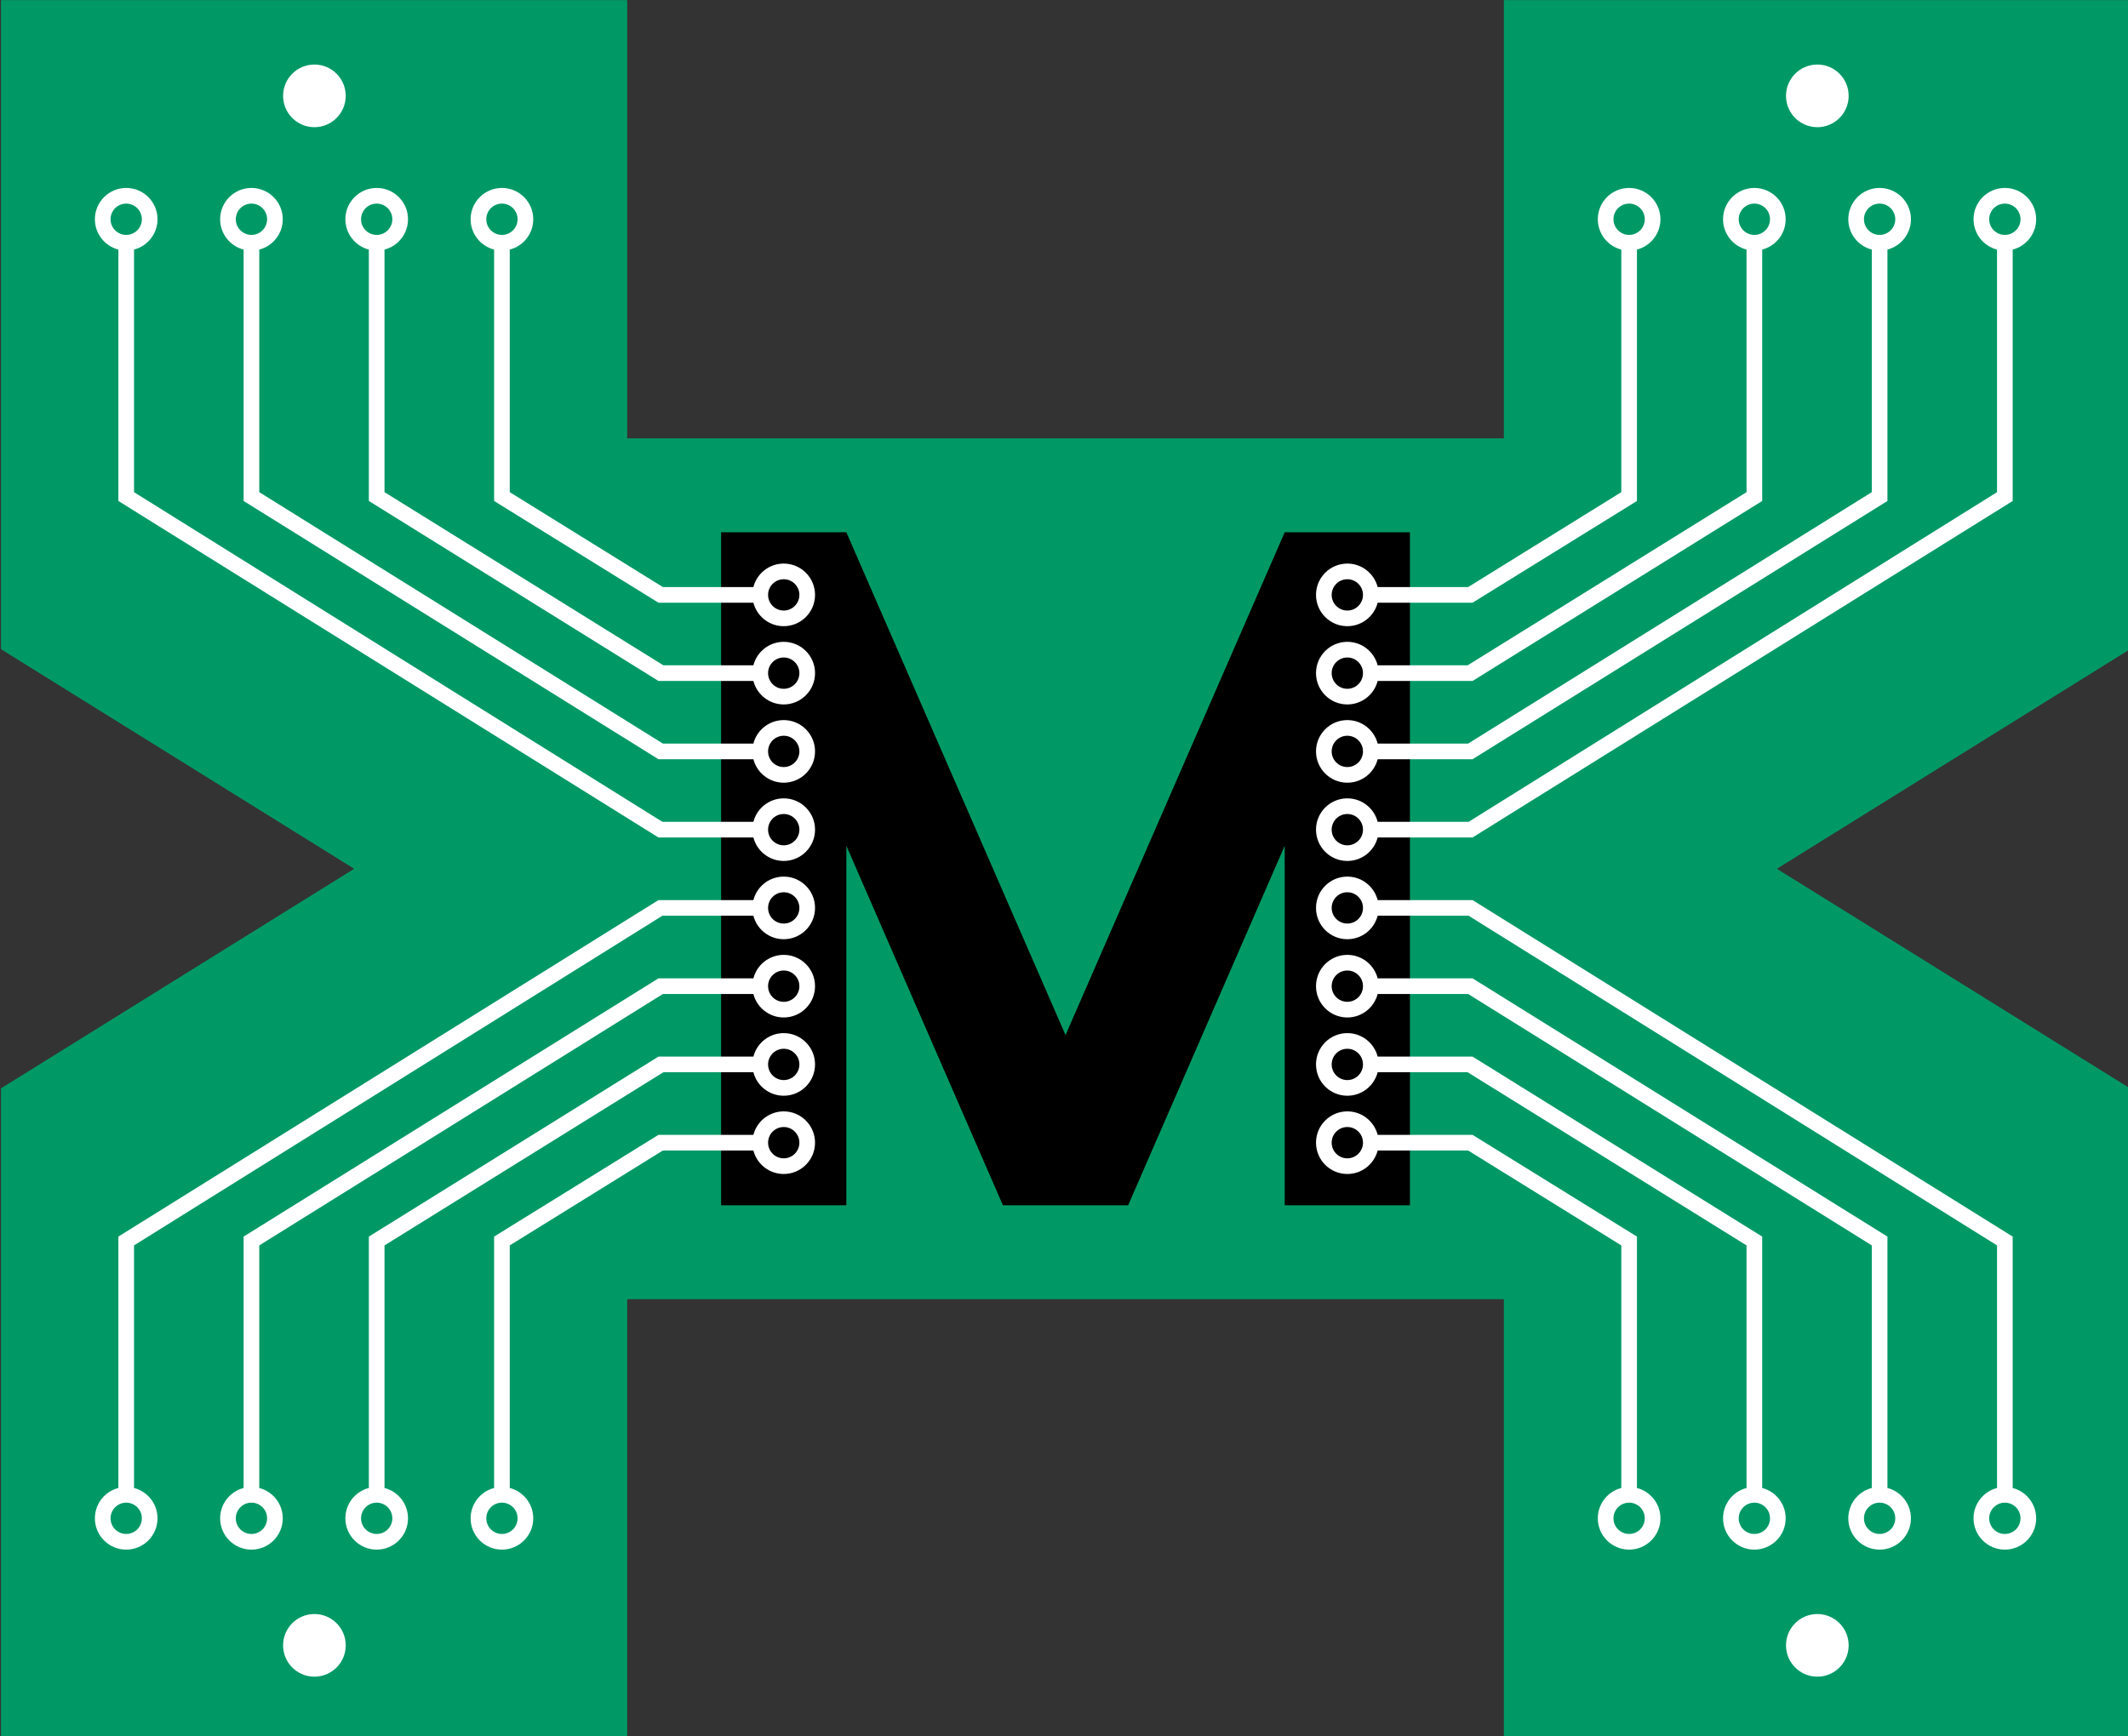 <?xml version="1.0" encoding="UTF-8" standalone="no"?>
<!-- Created with Inkscape (http://www.inkscape.org/) -->

<svg
   xmlns:dc="http://purl.org/dc/elements/1.1/"
   xmlns:cc="http://creativecommons.org/ns#"
   xmlns:rdf="http://www.w3.org/1999/02/22-rdf-syntax-ns#"
   xmlns:svg="http://www.w3.org/2000/svg"
   xmlns="http://www.w3.org/2000/svg"
   xmlns:sodipodi="http://sodipodi.sourceforge.net/DTD/sodipodi-0.dtd"
   xmlns:inkscape="http://www.inkscape.org/namespaces/inkscape"
   width="272"
   height="222"
   id="mhs_logo_green"
   version="1.1"
   inkscape:version="0.92.1 r15371"
   sodipodi:docname="green.svg"
   inkscape:export-filename="green.png"
   inkscape:export-xdpi="68.437508"
   inkscape:export-ydpi="68.437508"
   viewBox="0 0 255 208.125">
  <rect x="0" y="0" width="255" height="208.125" fill="#333333" stroke="none"/>
  <defs
     id="defs4">
    <inkscape:perspective
       sodipodi:type="inkscape:persp3d"
       inkscape:vp_x="0 : 526.18109 : 1"
       inkscape:vp_y="0 : 999.99998 : 0"
       inkscape:vp_z="744.09445 : 526.18109 : 1"
       inkscape:persp3d-origin="372.04723 : 350.78739 : 1"
       id="perspective10" />
    <inkscape:perspective
       id="perspective3608"
       inkscape:persp3d-origin="0.49999999 : 0.33333333 : 1"
       inkscape:vp_z="0.99999996 : 0.5 : 1"
       inkscape:vp_y="0 : 999.99998 : 0"
       inkscape:vp_x="0 : 0.5 : 1"
       sodipodi:type="inkscape:persp3d" />
    <inkscape:perspective
       id="perspective3608-7"
       inkscape:persp3d-origin="0.49999999 : 0.33333333 : 1"
       inkscape:vp_z="0.99999996 : 0.5 : 1"
       inkscape:vp_y="0 : 999.99998 : 0"
       inkscape:vp_x="0 : 0.5 : 1"
       sodipodi:type="inkscape:persp3d" />
    <inkscape:perspective
       id="perspective3608-6"
       inkscape:persp3d-origin="0.49999999 : 0.33333333 : 1"
       inkscape:vp_z="0.99999996 : 0.5 : 1"
       inkscape:vp_y="0 : 999.99998 : 0"
       inkscape:vp_x="0 : 0.5 : 1"
       sodipodi:type="inkscape:persp3d" />
    <inkscape:perspective
       id="perspective3669"
       inkscape:persp3d-origin="0.49999999 : 0.33333333 : 1"
       inkscape:vp_z="0.99999996 : 0.5 : 1"
       inkscape:vp_y="0 : 999.99998 : 0"
       inkscape:vp_x="0 : 0.5 : 1"
       sodipodi:type="inkscape:persp3d" />
    <inkscape:perspective
       id="perspective3767"
       inkscape:persp3d-origin="0.49999999 : 0.33333333 : 1"
       inkscape:vp_z="0.99999996 : 0.5 : 1"
       inkscape:vp_y="0 : 999.99998 : 0"
       inkscape:vp_x="0 : 0.5 : 1"
       sodipodi:type="inkscape:persp3d" />
    <inkscape:perspective
       id="perspective3789"
       inkscape:persp3d-origin="0.49999999 : 0.33333333 : 1"
       inkscape:vp_z="0.99999996 : 0.5 : 1"
       inkscape:vp_y="0 : 999.99998 : 0"
       inkscape:vp_x="0 : 0.5 : 1"
       sodipodi:type="inkscape:persp3d" />
    <inkscape:perspective
       id="perspective3811"
       inkscape:persp3d-origin="0.49999999 : 0.33333333 : 1"
       inkscape:vp_z="0.99999996 : 0.5 : 1"
       inkscape:vp_y="0 : 999.99998 : 0"
       inkscape:vp_x="0 : 0.5 : 1"
       sodipodi:type="inkscape:persp3d" />
    <inkscape:perspective
       id="perspective3833"
       inkscape:persp3d-origin="0.49999999 : 0.33333333 : 1"
       inkscape:vp_z="0.99999996 : 0.5 : 1"
       inkscape:vp_y="0 : 999.99998 : 0"
       inkscape:vp_x="0 : 0.5 : 1"
       sodipodi:type="inkscape:persp3d" />
    <inkscape:perspective
       id="perspective3862"
       inkscape:persp3d-origin="0.49999999 : 0.33333333 : 1"
       inkscape:vp_z="0.99999996 : 0.5 : 1"
       inkscape:vp_y="0 : 999.99998 : 0"
       inkscape:vp_x="0 : 0.5 : 1"
       sodipodi:type="inkscape:persp3d" />
    <inkscape:perspective
       id="perspective3884"
       inkscape:persp3d-origin="0.49999999 : 0.33333333 : 1"
       inkscape:vp_z="0.99999996 : 0.5 : 1"
       inkscape:vp_y="0 : 999.99998 : 0"
       inkscape:vp_x="0 : 0.5 : 1"
       sodipodi:type="inkscape:persp3d" />
    <inkscape:perspective
       id="perspective3912"
       inkscape:persp3d-origin="0.49999999 : 0.33333333 : 1"
       inkscape:vp_z="0.99999996 : 0.5 : 1"
       inkscape:vp_y="0 : 999.99998 : 0"
       inkscape:vp_x="0 : 0.5 : 1"
       sodipodi:type="inkscape:persp3d" />
    <inkscape:perspective
       id="perspective3955"
       inkscape:persp3d-origin="0.49999999 : 0.33333333 : 1"
       inkscape:vp_z="0.99999996 : 0.5 : 1"
       inkscape:vp_y="0 : 999.99998 : 0"
       inkscape:vp_x="0 : 0.5 : 1"
       sodipodi:type="inkscape:persp3d" />
    <inkscape:perspective
       id="perspective4011"
       inkscape:persp3d-origin="0.49999999 : 0.33333333 : 1"
       inkscape:vp_z="0.99999996 : 0.5 : 1"
       inkscape:vp_y="0 : 999.99998 : 0"
       inkscape:vp_x="0 : 0.5 : 1"
       sodipodi:type="inkscape:persp3d" />
    <inkscape:perspective
       id="perspective4050"
       inkscape:persp3d-origin="0.49999999 : 0.33333333 : 1"
       inkscape:vp_z="0.99999996 : 0.5 : 1"
       inkscape:vp_y="0 : 999.99998 : 0"
       inkscape:vp_x="0 : 0.5 : 1"
       sodipodi:type="inkscape:persp3d" />
    <inkscape:perspective
       id="perspective4084"
       inkscape:persp3d-origin="0.49999999 : 0.33333333 : 1"
       inkscape:vp_z="0.99999996 : 0.5 : 1"
       inkscape:vp_y="0 : 999.99998 : 0"
       inkscape:vp_x="0 : 0.5 : 1"
       sodipodi:type="inkscape:persp3d" />
    <inkscape:perspective
       id="perspective4118"
       inkscape:persp3d-origin="0.49999999 : 0.33333333 : 1"
       inkscape:vp_z="0.99999996 : 0.5 : 1"
       inkscape:vp_y="0 : 999.99998 : 0"
       inkscape:vp_x="0 : 0.5 : 1"
       sodipodi:type="inkscape:persp3d" />
    <inkscape:perspective
       id="perspective4152"
       inkscape:persp3d-origin="0.49999999 : 0.33333333 : 1"
       inkscape:vp_z="0.99999996 : 0.5 : 1"
       inkscape:vp_y="0 : 999.99998 : 0"
       inkscape:vp_x="0 : 0.5 : 1"
       sodipodi:type="inkscape:persp3d" />
    <inkscape:perspective
       id="perspective4175"
       inkscape:persp3d-origin="0.49999999 : 0.33333333 : 1"
       inkscape:vp_z="0.99999996 : 0.5 : 1"
       inkscape:vp_y="0 : 999.99998 : 0"
       inkscape:vp_x="0 : 0.5 : 1"
       sodipodi:type="inkscape:persp3d" />
    <inkscape:perspective
       id="perspective4197"
       inkscape:persp3d-origin="0.49999999 : 0.33333333 : 1"
       inkscape:vp_z="0.99999996 : 0.5 : 1"
       inkscape:vp_y="0 : 999.99998 : 0"
       inkscape:vp_x="0 : 0.5 : 1"
       sodipodi:type="inkscape:persp3d" />
    <inkscape:perspective
       id="perspective4222"
       inkscape:persp3d-origin="0.49999999 : 0.33333333 : 1"
       inkscape:vp_z="0.99999996 : 0.5 : 1"
       inkscape:vp_y="0 : 999.99998 : 0"
       inkscape:vp_x="0 : 0.5 : 1"
       sodipodi:type="inkscape:persp3d" />
    <inkscape:perspective
       id="perspective4263"
       inkscape:persp3d-origin="0.49999999 : 0.33333333 : 1"
       inkscape:vp_z="0.99999996 : 0.5 : 1"
       inkscape:vp_y="0 : 999.99998 : 0"
       inkscape:vp_x="0 : 0.5 : 1"
       sodipodi:type="inkscape:persp3d" />
    <inkscape:perspective
       id="perspective4297"
       inkscape:persp3d-origin="0.49999999 : 0.33333333 : 1"
       inkscape:vp_z="0.99999996 : 0.5 : 1"
       inkscape:vp_y="0 : 999.99998 : 0"
       inkscape:vp_x="0 : 0.5 : 1"
       sodipodi:type="inkscape:persp3d" />
    <inkscape:perspective
       id="perspective4321"
       inkscape:persp3d-origin="0.49999999 : 0.33333333 : 1"
       inkscape:vp_z="0.99999996 : 0.5 : 1"
       inkscape:vp_y="0 : 999.99998 : 0"
       inkscape:vp_x="0 : 0.5 : 1"
       sodipodi:type="inkscape:persp3d" />
    <inkscape:perspective
       id="perspective4345"
       inkscape:persp3d-origin="0.49999999 : 0.33333333 : 1"
       inkscape:vp_z="0.99999996 : 0.5 : 1"
       inkscape:vp_y="0 : 999.99998 : 0"
       inkscape:vp_x="0 : 0.5 : 1"
       sodipodi:type="inkscape:persp3d" />
    <inkscape:perspective
       id="perspective4367"
       inkscape:persp3d-origin="0.49999999 : 0.33333333 : 1"
       inkscape:vp_z="0.99999996 : 0.5 : 1"
       inkscape:vp_y="0 : 999.99998 : 0"
       inkscape:vp_x="0 : 0.5 : 1"
       sodipodi:type="inkscape:persp3d" />
    <inkscape:perspective
       id="perspective4415"
       inkscape:persp3d-origin="0.49999999 : 0.33333333 : 1"
       inkscape:vp_z="0.99999996 : 0.5 : 1"
       inkscape:vp_y="0 : 999.99998 : 0"
       inkscape:vp_x="0 : 0.5 : 1"
       sodipodi:type="inkscape:persp3d" />
    <inkscape:perspective
       id="perspective4461"
       inkscape:persp3d-origin="0.49999999 : 0.33333333 : 1"
       inkscape:vp_z="0.99999996 : 0.5 : 1"
       inkscape:vp_y="0 : 999.99998 : 0"
       inkscape:vp_x="0 : 0.5 : 1"
       sodipodi:type="inkscape:persp3d" />
    <inkscape:perspective
       id="perspective4515"
       inkscape:persp3d-origin="0.49999999 : 0.33333333 : 1"
       inkscape:vp_z="0.99999996 : 0.5 : 1"
       inkscape:vp_y="0 : 999.99998 : 0"
       inkscape:vp_x="0 : 0.5 : 1"
       sodipodi:type="inkscape:persp3d" />
    <inkscape:perspective
       id="perspective4578"
       inkscape:persp3d-origin="0.49999999 : 0.33333333 : 1"
       inkscape:vp_z="0.99999996 : 0.5 : 1"
       inkscape:vp_y="0 : 999.99998 : 0"
       inkscape:vp_x="0 : 0.5 : 1"
       sodipodi:type="inkscape:persp3d" />
    <inkscape:perspective
       id="perspective4600"
       inkscape:persp3d-origin="0.49999999 : 0.33333333 : 1"
       inkscape:vp_z="0.99999996 : 0.5 : 1"
       inkscape:vp_y="0 : 999.99998 : 0"
       inkscape:vp_x="0 : 0.5 : 1"
       sodipodi:type="inkscape:persp3d" />
    <inkscape:perspective
       id="perspective4600-3"
       inkscape:persp3d-origin="0.49999999 : 0.33333333 : 1"
       inkscape:vp_z="0.99999996 : 0.5 : 1"
       inkscape:vp_y="0 : 999.99998 : 0"
       inkscape:vp_x="0 : 0.5 : 1"
       sodipodi:type="inkscape:persp3d" />
    <inkscape:perspective
       id="perspective2828"
       inkscape:persp3d-origin="0.49999999 : 0.33333333 : 1"
       inkscape:vp_z="0.99999996 : 0.5 : 1"
       inkscape:vp_y="0 : 999.99998 : 0"
       inkscape:vp_x="0 : 0.5 : 1"
       sodipodi:type="inkscape:persp3d" />
    <inkscape:perspective
       id="perspective2948"
       inkscape:persp3d-origin="0.49999999 : 0.33333333 : 1"
       inkscape:vp_z="0.99999996 : 0.5 : 1"
       inkscape:vp_y="0 : 999.99998 : 0"
       inkscape:vp_x="0 : 0.5 : 1"
       sodipodi:type="inkscape:persp3d" />
    <inkscape:perspective
       id="perspective2889"
       inkscape:persp3d-origin="0.49999999 : 0.33333333 : 1"
       inkscape:vp_z="0.99999996 : 0.5 : 1"
       inkscape:vp_y="0 : 999.99998 : 0"
       inkscape:vp_x="0 : 0.5 : 1"
       sodipodi:type="inkscape:persp3d" />
    <inkscape:perspective
       id="perspective2911"
       inkscape:persp3d-origin="0.49999999 : 0.33333333 : 1"
       inkscape:vp_z="0.99999996 : 0.5 : 1"
       inkscape:vp_y="0 : 999.99998 : 0"
       inkscape:vp_x="0 : 0.5 : 1"
       sodipodi:type="inkscape:persp3d" />
    <inkscape:perspective
       id="perspective3733"
       inkscape:persp3d-origin="0.49999999 : 0.33333333 : 1"
       inkscape:vp_z="0.99999996 : 0.5 : 1"
       inkscape:vp_y="0 : 999.99998 : 0"
       inkscape:vp_x="0 : 0.5 : 1"
       sodipodi:type="inkscape:persp3d" />
    <inkscape:perspective
       id="perspective3789-2"
       inkscape:persp3d-origin="0.49999999 : 0.33333333 : 1"
       inkscape:vp_z="0.99999996 : 0.5 : 1"
       inkscape:vp_y="0 : 999.99998 : 0"
       inkscape:vp_x="0 : 0.5 : 1"
       sodipodi:type="inkscape:persp3d" />
    <inkscape:perspective
       id="perspective3817"
       inkscape:persp3d-origin="0.49999999 : 0.33333333 : 1"
       inkscape:vp_z="0.99999996 : 0.5 : 1"
       inkscape:vp_y="0 : 999.99998 : 0"
       inkscape:vp_x="0 : 0.5 : 1"
       sodipodi:type="inkscape:persp3d" />
    <inkscape:perspective
       id="perspective3817-5"
       inkscape:persp3d-origin="0.49999999 : 0.33333333 : 1"
       inkscape:vp_z="0.99999996 : 0.5 : 1"
       inkscape:vp_y="0 : 999.99998 : 0"
       inkscape:vp_x="0 : 0.5 : 1"
       sodipodi:type="inkscape:persp3d" />
    <inkscape:perspective
       id="perspective3817-6"
       inkscape:persp3d-origin="0.49999999 : 0.33333333 : 1"
       inkscape:vp_z="0.99999996 : 0.5 : 1"
       inkscape:vp_y="0 : 999.99998 : 0"
       inkscape:vp_x="0 : 0.5 : 1"
       sodipodi:type="inkscape:persp3d" />
    <inkscape:perspective
       id="perspective3817-2"
       inkscape:persp3d-origin="0.49999999 : 0.33333333 : 1"
       inkscape:vp_z="0.99999996 : 0.5 : 1"
       inkscape:vp_y="0 : 999.99998 : 0"
       inkscape:vp_x="0 : 0.5 : 1"
       sodipodi:type="inkscape:persp3d" />
    <inkscape:perspective
       id="perspective3867"
       inkscape:persp3d-origin="0.49999999 : 0.33333333 : 1"
       inkscape:vp_z="0.99999996 : 0.5 : 1"
       inkscape:vp_y="0 : 999.99998 : 0"
       inkscape:vp_x="0 : 0.5 : 1"
       sodipodi:type="inkscape:persp3d" />
    <inkscape:perspective
       id="perspective3680"
       inkscape:persp3d-origin="0.49999999 : 0.33333333 : 1"
       inkscape:vp_z="0.99999996 : 0.5 : 1"
       inkscape:vp_y="0 : 999.99998 : 0"
       inkscape:vp_x="0 : 0.5 : 1"
       sodipodi:type="inkscape:persp3d" />
    <inkscape:perspective
       id="perspective3680-7"
       inkscape:persp3d-origin="0.49999999 : 0.33333333 : 1"
       inkscape:vp_z="0.99999996 : 0.5 : 1"
       inkscape:vp_y="0 : 999.99998 : 0"
       inkscape:vp_x="0 : 0.5 : 1"
       sodipodi:type="inkscape:persp3d" />
    <inkscape:perspective
       id="perspective3713"
       inkscape:persp3d-origin="0.49999999 : 0.33333333 : 1"
       inkscape:vp_z="0.99999996 : 0.5 : 1"
       inkscape:vp_y="0 : 999.99998 : 0"
       inkscape:vp_x="0 : 0.5 : 1"
       sodipodi:type="inkscape:persp3d" />
    <inkscape:perspective
       id="perspective3737"
       inkscape:persp3d-origin="0.49999999 : 0.33333333 : 1"
       inkscape:vp_z="0.99999996 : 0.5 : 1"
       inkscape:vp_y="0 : 999.99998 : 0"
       inkscape:vp_x="0 : 0.5 : 1"
       sodipodi:type="inkscape:persp3d" />
    <inkscape:perspective
       id="perspective3737-0"
       inkscape:persp3d-origin="0.49999999 : 0.33333333 : 1"
       inkscape:vp_z="0.99999996 : 0.5 : 1"
       inkscape:vp_y="0 : 999.99998 : 0"
       inkscape:vp_x="0 : 0.5 : 1"
       sodipodi:type="inkscape:persp3d" />
    <inkscape:perspective
       id="perspective3737-1"
       inkscape:persp3d-origin="0.49999999 : 0.33333333 : 1"
       inkscape:vp_z="0.99999996 : 0.5 : 1"
       inkscape:vp_y="0 : 999.99998 : 0"
       inkscape:vp_x="0 : 0.5 : 1"
       sodipodi:type="inkscape:persp3d" />
    <inkscape:perspective
       id="perspective3737-5"
       inkscape:persp3d-origin="0.49999999 : 0.33333333 : 1"
       inkscape:vp_z="0.99999996 : 0.5 : 1"
       inkscape:vp_y="0 : 999.99998 : 0"
       inkscape:vp_x="0 : 0.5 : 1"
       sodipodi:type="inkscape:persp3d" />
    <inkscape:perspective
       id="perspective3737-7"
       inkscape:persp3d-origin="0.49999999 : 0.33333333 : 1"
       inkscape:vp_z="0.99999996 : 0.5 : 1"
       inkscape:vp_y="0 : 999.99998 : 0"
       inkscape:vp_x="0 : 0.5 : 1"
       sodipodi:type="inkscape:persp3d" />
    <inkscape:perspective
       id="perspective3802"
       inkscape:persp3d-origin="0.49999999 : 0.33333333 : 1"
       inkscape:vp_z="0.99999996 : 0.5 : 1"
       inkscape:vp_y="0 : 999.99998 : 0"
       inkscape:vp_x="0 : 0.5 : 1"
       sodipodi:type="inkscape:persp3d" />
    <inkscape:perspective
       id="perspective3826"
       inkscape:persp3d-origin="0.49999999 : 0.33333333 : 1"
       inkscape:vp_z="0.99999996 : 0.5 : 1"
       inkscape:vp_y="0 : 999.99998 : 0"
       inkscape:vp_x="0 : 0.5 : 1"
       sodipodi:type="inkscape:persp3d" />
    <inkscape:perspective
       id="perspective3826-4"
       inkscape:persp3d-origin="0.49999999 : 0.33333333 : 1"
       inkscape:vp_z="0.99999996 : 0.5 : 1"
       inkscape:vp_y="0 : 999.99998 : 0"
       inkscape:vp_x="0 : 0.5 : 1"
       sodipodi:type="inkscape:persp3d" />
    <inkscape:perspective
       id="perspective3826-6"
       inkscape:persp3d-origin="0.49999999 : 0.33333333 : 1"
       inkscape:vp_z="0.99999996 : 0.5 : 1"
       inkscape:vp_y="0 : 999.99998 : 0"
       inkscape:vp_x="0 : 0.5 : 1"
       sodipodi:type="inkscape:persp3d" />
    <inkscape:perspective
       id="perspective3866"
       inkscape:persp3d-origin="0.49999999 : 0.33333333 : 1"
       inkscape:vp_z="0.99999996 : 0.5 : 1"
       inkscape:vp_y="0 : 999.99998 : 0"
       inkscape:vp_x="0 : 0.5 : 1"
       sodipodi:type="inkscape:persp3d" />
    <inkscape:perspective
       id="perspective3707"
       inkscape:persp3d-origin="0.49999999 : 0.33333333 : 1"
       inkscape:vp_z="0.99999996 : 0.5 : 1"
       inkscape:vp_y="0 : 999.99998 : 0"
       inkscape:vp_x="0 : 0.5 : 1"
       sodipodi:type="inkscape:persp3d" />
    <inkscape:perspective
       id="perspective3933"
       inkscape:persp3d-origin="0.49999999 : 0.33333333 : 1"
       inkscape:vp_z="0.99999996 : 0.5 : 1"
       inkscape:vp_y="0 : 999.99998 : 0"
       inkscape:vp_x="0 : 0.5 : 1"
       sodipodi:type="inkscape:persp3d" />
    <inkscape:perspective
       id="perspective3958"
       inkscape:persp3d-origin="0.49999999 : 0.33333333 : 1"
       inkscape:vp_z="0.99999996 : 0.5 : 1"
       inkscape:vp_y="0 : 999.99998 : 0"
       inkscape:vp_x="0 : 0.5 : 1"
       sodipodi:type="inkscape:persp3d" />
    <inkscape:perspective
       id="perspective3980"
       inkscape:persp3d-origin="0.49999999 : 0.33333333 : 1"
       inkscape:vp_z="0.99999996 : 0.5 : 1"
       inkscape:vp_y="0 : 999.99998 : 0"
       inkscape:vp_x="0 : 0.5 : 1"
       sodipodi:type="inkscape:persp3d" />
    <inkscape:perspective
       id="perspective4004"
       inkscape:persp3d-origin="0.49999999 : 0.33333333 : 1"
       inkscape:vp_z="0.99999996 : 0.5 : 1"
       inkscape:vp_y="0 : 999.99998 : 0"
       inkscape:vp_x="0 : 0.5 : 1"
       sodipodi:type="inkscape:persp3d" />
    <inkscape:perspective
       id="perspective4026"
       inkscape:persp3d-origin="0.49999999 : 0.33333333 : 1"
       inkscape:vp_z="0.99999996 : 0.5 : 1"
       inkscape:vp_y="0 : 999.99998 : 0"
       inkscape:vp_x="0 : 0.5 : 1"
       sodipodi:type="inkscape:persp3d" />
    <inkscape:perspective
       id="perspective4048"
       inkscape:persp3d-origin="0.49999999 : 0.33333333 : 1"
       inkscape:vp_z="0.99999996 : 0.5 : 1"
       inkscape:vp_y="0 : 999.99998 : 0"
       inkscape:vp_x="0 : 0.5 : 1"
       sodipodi:type="inkscape:persp3d" />
    <inkscape:perspective
       id="perspective4071"
       inkscape:persp3d-origin="0.49999999 : 0.33333333 : 1"
       inkscape:vp_z="0.99999996 : 0.5 : 1"
       inkscape:vp_y="0 : 999.99998 : 0"
       inkscape:vp_x="0 : 0.5 : 1"
       sodipodi:type="inkscape:persp3d" />
    <inkscape:perspective
       id="perspective4095"
       inkscape:persp3d-origin="0.49999999 : 0.33333333 : 1"
       inkscape:vp_z="0.99999996 : 0.5 : 1"
       inkscape:vp_y="0 : 999.99998 : 0"
       inkscape:vp_x="0 : 0.5 : 1"
       sodipodi:type="inkscape:persp3d" />
    <inkscape:perspective
       id="perspective4117"
       inkscape:persp3d-origin="0.49999999 : 0.33333333 : 1"
       inkscape:vp_z="0.99999996 : 0.5 : 1"
       inkscape:vp_y="0 : 999.99998 : 0"
       inkscape:vp_x="0 : 0.5 : 1"
       sodipodi:type="inkscape:persp3d" />
    <inkscape:perspective
       id="perspective4147"
       inkscape:persp3d-origin="0.49999999 : 0.33333333 : 1"
       inkscape:vp_z="0.99999996 : 0.5 : 1"
       inkscape:vp_y="0 : 999.99998 : 0"
       inkscape:vp_x="0 : 0.5 : 1"
       sodipodi:type="inkscape:persp3d" />
    <inkscape:perspective
       id="perspective4181"
       inkscape:persp3d-origin="0.49999999 : 0.33333333 : 1"
       inkscape:vp_z="0.99999996 : 0.5 : 1"
       inkscape:vp_y="0 : 999.99998 : 0"
       inkscape:vp_x="0 : 0.5 : 1"
       sodipodi:type="inkscape:persp3d" />
    <inkscape:perspective
       id="perspective4215"
       inkscape:persp3d-origin="0.49999999 : 0.33333333 : 1"
       inkscape:vp_z="0.99999996 : 0.5 : 1"
       inkscape:vp_y="0 : 999.99998 : 0"
       inkscape:vp_x="0 : 0.5 : 1"
       sodipodi:type="inkscape:persp3d" />
    <inkscape:perspective
       id="perspective4267"
       inkscape:persp3d-origin="0.49999999 : 0.33333333 : 1"
       inkscape:vp_z="0.99999996 : 0.5 : 1"
       inkscape:vp_y="0 : 999.99998 : 0"
       inkscape:vp_x="0 : 0.5 : 1"
       sodipodi:type="inkscape:persp3d" />
    <inkscape:perspective
       id="perspective4289"
       inkscape:persp3d-origin="0.49999999 : 0.33333333 : 1"
       inkscape:vp_z="0.99999996 : 0.5 : 1"
       inkscape:vp_y="0 : 999.99998 : 0"
       inkscape:vp_x="0 : 0.5 : 1"
       sodipodi:type="inkscape:persp3d" />
    <inkscape:perspective
       id="perspective4343"
       inkscape:persp3d-origin="0.49999999 : 0.33333333 : 1"
       inkscape:vp_z="0.99999996 : 0.5 : 1"
       inkscape:vp_y="0 : 999.99998 : 0"
       inkscape:vp_x="0 : 0.5 : 1"
       sodipodi:type="inkscape:persp3d" />
    <inkscape:perspective
       id="perspective4424"
       inkscape:persp3d-origin="0.49999999 : 0.33333333 : 1"
       inkscape:vp_z="0.99999996 : 0.5 : 1"
       inkscape:vp_y="0 : 999.99998 : 0"
       inkscape:vp_x="0 : 0.5 : 1"
       sodipodi:type="inkscape:persp3d" />
    <inkscape:perspective
       id="perspective4468"
       inkscape:persp3d-origin="0.49999999 : 0.33333333 : 1"
       inkscape:vp_z="0.99999996 : 0.5 : 1"
       inkscape:vp_y="0 : 999.99998 : 0"
       inkscape:vp_x="0 : 0.5 : 1"
       sodipodi:type="inkscape:persp3d" />
    <inkscape:perspective
       id="perspective4490"
       inkscape:persp3d-origin="0.49999999 : 0.33333333 : 1"
       inkscape:vp_z="0.99999996 : 0.5 : 1"
       inkscape:vp_y="0 : 999.99998 : 0"
       inkscape:vp_x="0 : 0.5 : 1"
       sodipodi:type="inkscape:persp3d" />
    <inkscape:perspective
       id="perspective4513"
       inkscape:persp3d-origin="0.49999999 : 0.33333333 : 1"
       inkscape:vp_z="0.99999996 : 0.5 : 1"
       inkscape:vp_y="0 : 999.99998 : 0"
       inkscape:vp_x="0 : 0.5 : 1"
       sodipodi:type="inkscape:persp3d" />
    <inkscape:perspective
       id="perspective4536"
       inkscape:persp3d-origin="0.49999999 : 0.33333333 : 1"
       inkscape:vp_z="0.99999996 : 0.5 : 1"
       inkscape:vp_y="0 : 999.99998 : 0"
       inkscape:vp_x="0 : 0.5 : 1"
       sodipodi:type="inkscape:persp3d" />
    <inkscape:perspective
       id="perspective4561"
       inkscape:persp3d-origin="0.49999999 : 0.33333333 : 1"
       inkscape:vp_z="0.99999996 : 0.5 : 1"
       inkscape:vp_y="0 : 999.99998 : 0"
       inkscape:vp_x="0 : 0.5 : 1"
       sodipodi:type="inkscape:persp3d" />
    <inkscape:perspective
       id="perspective4561-9"
       inkscape:persp3d-origin="0.49999999 : 0.33333333 : 1"
       inkscape:vp_z="0.99999996 : 0.5 : 1"
       inkscape:vp_y="0 : 999.99998 : 0"
       inkscape:vp_x="0 : 0.5 : 1"
       sodipodi:type="inkscape:persp3d" />
    <inkscape:perspective
       id="perspective4615"
       inkscape:persp3d-origin="0.49999999 : 0.33333333 : 1"
       inkscape:vp_z="0.99999996 : 0.5 : 1"
       inkscape:vp_y="0 : 999.99998 : 0"
       inkscape:vp_x="0 : 0.5 : 1"
       sodipodi:type="inkscape:persp3d" />
    <inkscape:perspective
       id="perspective4615-9"
       inkscape:persp3d-origin="0.49999999 : 0.33333333 : 1"
       inkscape:vp_z="0.99999996 : 0.5 : 1"
       inkscape:vp_y="0 : 999.99998 : 0"
       inkscape:vp_x="0 : 0.5 : 1"
       sodipodi:type="inkscape:persp3d" />
    <inkscape:perspective
       id="perspective4648"
       inkscape:persp3d-origin="0.49999999 : 0.33333333 : 1"
       inkscape:vp_z="0.99999996 : 0.5 : 1"
       inkscape:vp_y="0 : 999.99998 : 0"
       inkscape:vp_x="0 : 0.5 : 1"
       sodipodi:type="inkscape:persp3d" />
    <inkscape:perspective
       id="perspective4670"
       inkscape:persp3d-origin="0.49999999 : 0.33333333 : 1"
       inkscape:vp_z="0.99999996 : 0.5 : 1"
       inkscape:vp_y="0 : 999.99998 : 0"
       inkscape:vp_x="0 : 0.5 : 1"
       sodipodi:type="inkscape:persp3d" />
    <inkscape:perspective
       id="perspective4697"
       inkscape:persp3d-origin="0.49999999 : 0.33333333 : 1"
       inkscape:vp_z="0.99999996 : 0.5 : 1"
       inkscape:vp_y="0 : 999.99998 : 0"
       inkscape:vp_x="0 : 0.5 : 1"
       sodipodi:type="inkscape:persp3d" />
    <inkscape:perspective
       id="perspective4738"
       inkscape:persp3d-origin="0.49999999 : 0.33333333 : 1"
       inkscape:vp_z="0.99999996 : 0.5 : 1"
       inkscape:vp_y="0 : 999.99998 : 0"
       inkscape:vp_x="0 : 0.5 : 1"
       sodipodi:type="inkscape:persp3d" />
    <inkscape:perspective
       id="perspective4858"
       inkscape:persp3d-origin="0.49999999 : 0.33333333 : 1"
       inkscape:vp_z="0.99999996 : 0.5 : 1"
       inkscape:vp_y="0 : 999.99998 : 0"
       inkscape:vp_x="0 : 0.5 : 1"
       sodipodi:type="inkscape:persp3d" />
    <inkscape:perspective
       id="perspective4894"
       inkscape:persp3d-origin="0.49999999 : 0.33333333 : 1"
       inkscape:vp_z="0.99999996 : 0.5 : 1"
       inkscape:vp_y="0 : 999.99998 : 0"
       inkscape:vp_x="0 : 0.5 : 1"
       sodipodi:type="inkscape:persp3d" />
    <inkscape:perspective
       id="perspective4894-2"
       inkscape:persp3d-origin="0.49999999 : 0.33333333 : 1"
       inkscape:vp_z="0.99999996 : 0.5 : 1"
       inkscape:vp_y="0 : 999.99998 : 0"
       inkscape:vp_x="0 : 0.5 : 1"
       sodipodi:type="inkscape:persp3d" />
    <inkscape:perspective
       id="perspective4965"
       inkscape:persp3d-origin="0.49999999 : 0.33333333 : 1"
       inkscape:vp_z="0.99999996 : 0.5 : 1"
       inkscape:vp_y="0 : 999.99998 : 0"
       inkscape:vp_x="0 : 0.5 : 1"
       sodipodi:type="inkscape:persp3d" />
    <inkscape:perspective
       id="perspective4987"
       inkscape:persp3d-origin="0.49999999 : 0.33333333 : 1"
       inkscape:vp_z="0.99999996 : 0.5 : 1"
       inkscape:vp_y="0 : 999.99998 : 0"
       inkscape:vp_x="0 : 0.5 : 1"
       sodipodi:type="inkscape:persp3d" />
    <inkscape:perspective
       id="perspective5040"
       inkscape:persp3d-origin="0.49999999 : 0.33333333 : 1"
       inkscape:vp_z="0.99999996 : 0.5 : 1"
       inkscape:vp_y="0 : 999.99998 : 0"
       inkscape:vp_x="0 : 0.5 : 1"
       sodipodi:type="inkscape:persp3d" />
    <inkscape:perspective
       id="perspective5074"
       inkscape:persp3d-origin="0.49999999 : 0.33333333 : 1"
       inkscape:vp_z="0.99999996 : 0.5 : 1"
       inkscape:vp_y="0 : 999.99998 : 0"
       inkscape:vp_x="0 : 0.5 : 1"
       sodipodi:type="inkscape:persp3d" />
    <inkscape:perspective
       id="perspective5275"
       inkscape:persp3d-origin="0.49999999 : 0.33333333 : 1"
       inkscape:vp_z="0.99999996 : 0.5 : 1"
       inkscape:vp_y="0 : 999.99998 : 0"
       inkscape:vp_x="0 : 0.5 : 1"
       sodipodi:type="inkscape:persp3d" />
    <inkscape:perspective
       id="perspective5275-7"
       inkscape:persp3d-origin="0.49999999 : 0.33333333 : 1"
       inkscape:vp_z="0.99999996 : 0.5 : 1"
       inkscape:vp_y="0 : 999.99998 : 0"
       inkscape:vp_x="0 : 0.5 : 1"
       sodipodi:type="inkscape:persp3d" />
  </defs>
  <sodipodi:namedview
     id="base"
     pagecolor="#ffffff"
     bordercolor="#666666"
     borderopacity="1.0"
     inkscape:pageopacity="0.0"
     inkscape:pageshadow="2"
     inkscape:zoom="2"
     inkscape:cx="128.74453"
     inkscape:cy="94.267725"
     inkscape:document-units="px"
     inkscape:current-layer="layer1"
     showgrid="false"
     inkscape:snap-nodes="true"
     inkscape:window-width="3840"
     inkscape:window-height="2092"
     inkscape:window-x="0"
     inkscape:window-y="49"
     inkscape:window-maximized="1"
     inkscape:snap-page="false"
     borderlayer="true"
     fit-margin-top="0"
     fit-margin-left="0"
     fit-margin-right="0"
     fit-margin-bottom="0" />
  <g
     inkscape:label="Layer 1"
     inkscape:groupmode="layer"
     id="layer1"
     transform="translate(0,-844.237)">
    <g
       id="g4060"
       transform="matrix(0.938,0,0,0.938,-215.625,815.773)">
      <path
         inkscape:connector-curvature="0"
         id="rect2894"
         d="m 230,30.362 v 82.938 l 45.125,28.062 -45.125,28.062 v 82.938 h 80 v -56 h 112 v 56 h 80 v -82.938 L 456.875,141.362 502,113.3 v -82.938 h -80 v 56 H 310 v -56 z"
         style="fill:#009966;fill-opacity:1;stroke:none" />
      <path
         id="rect3816"
         d="m 322,98.362 v 3.312 82.688 h 16 v -45.938 l 20,45.938 h 16 l 20,-45.938 v 45.938 h 16 v -82.688 -3.312 h -16 l -28,64.25 -28,-64.25 z"
         style="fill:#000000;fill-opacity:1;stroke:none"
         inkscape:connector-curvature="0" />
      <g
         id="g4293">
        <path
           style="fill:#ffffff;fill-opacity:1;stroke:none"
           d="m 330,142.362 c -1.864,0 -3.431,1.275 -3.875,3 H 317.688 314 l -69,43 v 32.125 c -1.725,0.444 -3,2.011 -3,3.875 0,2.209 1.791,4 4,4 2.209,0 4,-1.791 4,-4 0,-1.864 -1.275,-3.431 -3,-3.875 v -31 l 67.5,-42.125 h 11.625 c 0.444,1.725 2.011,3 3.875,3 2.209,0 4,-1.791 4,-4 0,-2.209 -1.791,-4 -4,-4 z m 0,2 c 1.105,0 2,0.895 2,2 0,1.105 -0.895,2 -2,2 -1.105,0 -2,-0.895 -2,-2 0,-1.105 0.895,-2 2,-2 z m -84,78 c 1.105,0 2,0.895 2,2 0,1.105 -0.895,2 -2,2 -1.105,0 -2,-0.895 -2,-2 0,-1.105 0.895,-2 2,-2 z"
           id="path2898-9"
           inkscape:connector-curvature="0" />
        <path
           style="fill:#ffffff;fill-opacity:1;stroke:none"
           d="m 330,152.362 c -1.864,0 -3.431,1.275 -3.875,3 H 317.75 314 l -53,33 v 32.125 c -1.725,0.444 -3,2.011 -3,3.875 0,2.209 1.791,4 4,4 2.209,0 4,-1.791 4,-4 0,-1.864 -1.275,-3.431 -3,-3.875 v -31 l 51.562,-32.125 h 11.562 c 0.444,1.725 2.011,3 3.875,3 2.209,0 4,-1.791 4,-4 0,-2.209 -1.791,-4 -4,-4 z m 0,2 c 1.105,0 2,0.895 2,2 0,1.105 -0.895,2 -2,2 -1.105,0 -2,-0.895 -2,-2 0,-1.105 0.895,-2 2,-2 z m -68,68 c 1.105,0 2,0.895 2,2 0,1.105 -0.895,2 -2,2 -1.105,0 -2,-0.895 -2,-2 0,-1.105 0.895,-2 2,-2 z"
           id="path2898-9-1"
           inkscape:connector-curvature="0" />
        <path
           style="fill:#ffffff;fill-opacity:1;stroke:none"
           d="m 330,162.362 c -1.864,0 -3.431,1.275 -3.875,3 H 317.812 314 l -37,23 v 32.125 c -1.725,0.444 -3,2.011 -3,3.875 0,2.209 1.791,4 4,4 2.209,0 4,-1.791 4,-4 0,-1.864 -1.275,-3.431 -3,-3.875 v -31 l 35.625,-22.125 h 11.5 c 0.444,1.725 2.011,3 3.875,3 2.209,0 4,-1.791 4,-4 0,-2.209 -1.791,-4 -4,-4 z m 0,2 c 1.105,0 2,0.895 2,2 0,1.105 -0.895,2 -2,2 -1.105,0 -2,-0.895 -2,-2 0,-1.105 0.895,-2 2,-2 z m -52,58 c 1.105,0 2,0.895 2,2 0,1.105 -0.895,2 -2,2 -1.105,0 -2,-0.895 -2,-2 0,-1.105 0.895,-2 2,-2 z"
           id="path2898-9-8"
           inkscape:connector-curvature="0" />
        <path
           style="fill:#ffffff;fill-opacity:1;stroke:none"
           d="m 330,172.362 c -1.864,0 -3.431,1.275 -3.875,3 H 317.812 314 l -21,13 v 32.125 c -1.725,0.444 -3,2.011 -3,3.875 0,2.209 1.791,4 4,4 2.209,0 4,-1.791 4,-4 0,-1.864 -1.275,-3.431 -3,-3.875 v -31 l 19.562,-12.125 h 11.562 c 0.444,1.725 2.011,3 3.875,3 2.209,0 4,-1.791 4,-4 0,-2.209 -1.791,-4 -4,-4 z m 0,2 c 1.105,0 2,0.895 2,2 0,1.105 -0.895,2 -2,2 -1.105,0 -2,-0.895 -2,-2 0,-1.105 0.895,-2 2,-2 z m -36,48 c 1.105,0 2,0.895 2,2 0,1.105 -0.895,2 -2,2 -1.105,0 -2,-0.895 -2,-2 0,-1.105 0.895,-2 2,-2 z"
           id="path2898-9-88"
           inkscape:connector-curvature="0" />
        <path
           style="fill:#ffffff;fill-opacity:1;stroke:none"
           d="m 330,140.362 c -1.864,0 -3.431,-1.275 -3.875,-3 H 317.688 314 l -69,-43 v -32.125 c -1.725,-0.444 -3,-2.011 -3,-3.875 0,-2.209 1.791,-4 4,-4 2.209,0 4,1.791 4,4 0,1.864 -1.275,3.431 -3,3.875 v 31 l 67.5,42.125 h 11.625 c 0.444,-1.725 2.011,-3 3.875,-3 2.209,0 4,1.791 4,4 0,2.209 -1.791,4 -4,4 z m 0,-2 c 1.105,0 2,-0.895 2,-2 0,-1.105 -0.895,-2 -2,-2 -1.105,0 -2,0.895 -2,2 0,1.105 0.895,2 2,2 z m -84,-78 c 1.105,0 2,-0.895 2,-2 0,-1.105 -0.895,-2 -2,-2 -1.105,0 -2,0.895 -2,2 0,1.105 0.895,2 2,2 z"
           id="path2898-9-12"
           inkscape:connector-curvature="0" />
        <path
           style="fill:#ffffff;fill-opacity:1;stroke:none"
           d="m 330,130.362 c -1.864,0 -3.431,-1.275 -3.875,-3 H 317.75 314 l -53,-33 v -32.125 c -1.725,-0.444 -3,-2.011 -3,-3.875 0,-2.209 1.791,-4 4,-4 2.209,0 4,1.791 4,4 0,1.864 -1.275,3.431 -3,3.875 v 31 l 51.562,32.125 h 11.562 c 0.444,-1.725 2.011,-3 3.875,-3 2.209,0 4,1.791 4,4 0,2.209 -1.791,4 -4,4 z m 0,-2 c 1.105,0 2,-0.895 2,-2 0,-1.105 -0.895,-2 -2,-2 -1.105,0 -2,0.895 -2,2 0,1.105 0.895,2 2,2 z m -68,-68 c 1.105,0 2,-0.895 2,-2 0,-1.105 -0.895,-2 -2,-2 -1.105,0 -2,0.895 -2,2 0,1.105 0.895,2 2,2 z"
           id="path2898-9-1-2"
           inkscape:connector-curvature="0" />
        <path
           style="fill:#ffffff;fill-opacity:1;stroke:none"
           d="m 330,120.362 c -1.864,0 -3.431,-1.275 -3.875,-3 H 317.812 314 l -37,-23 v -32.125 c -1.725,-0.444 -3,-2.011 -3,-3.875 0,-2.209 1.791,-4 4,-4 2.209,0 4,1.791 4,4 0,1.864 -1.275,3.431 -3,3.875 v 31 l 35.625,22.125 h 11.5 c 0.444,-1.725 2.011,-3 3.875,-3 2.209,0 4,1.791 4,4 0,2.209 -1.791,4 -4,4 z m 0,-2 c 1.105,0 2,-0.895 2,-2 0,-1.105 -0.895,-2 -2,-2 -1.105,0 -2,0.895 -2,2 0,1.105 0.895,2 2,2 z m -52,-58 c 1.105,0 2,-0.895 2,-2 0,-1.105 -0.895,-2 -2,-2 -1.105,0 -2,0.895 -2,2 0,1.105 0.895,2 2,2 z"
           id="path2898-9-8-4"
           inkscape:connector-curvature="0" />
        <path
           style="fill:#ffffff;fill-opacity:1;stroke:none"
           d="m 330,110.362 c -1.864,0 -3.431,-1.275 -3.875,-3 H 317.812 314 l -21,-13 v -32.125 c -1.725,-0.444 -3,-2.011 -3,-3.875 0,-2.209 1.791,-4 4,-4 2.209,0 4,1.791 4,4 0,1.864 -1.275,3.431 -3,3.875 v 31 l 19.562,12.125 h 11.562 c 0.444,-1.725 2.011,-3 3.875,-3 2.209,0 4,1.791 4,4 0,2.209 -1.791,4 -4,4 z m 0,-2 c 1.105,0 2,-0.895 2,-2 0,-1.105 -0.895,-2 -2,-2 -1.105,0 -2,0.895 -2,2 0,1.105 0.895,2 2,2 z m -36,-48 c 1.105,0 2,-0.895 2,-2 0,-1.105 -0.895,-2 -2,-2 -1.105,0 -2,0.895 -2,2 0,1.105 0.895,2 2,2 z"
           id="path2898-9-88-0"
           inkscape:connector-curvature="0" />
        <path
           style="fill:#ffffff;fill-opacity:1;stroke:none"
           d="m 402,142.362 c 1.864,0 3.431,1.275 3.875,3 H 414.312 418 l 69,43 v 32.125 c 1.725,0.444 3,2.011 3,3.875 0,2.209 -1.791,4 -4,4 -2.209,0 -4,-1.791 -4,-4 0,-1.864 1.275,-3.431 3,-3.875 v -31 l -67.5,-42.125 h -11.625 c -0.444,1.725 -2.011,3 -3.875,3 -2.209,0 -4,-1.791 -4,-4 0,-2.209 1.791,-4 4,-4 z m 0,2 c -1.105,0 -2,0.895 -2,2 0,1.105 0.895,2 2,2 1.105,0 2,-0.895 2,-2 0,-1.105 -0.895,-2 -2,-2 z m 84,78 c -1.105,0 -2,0.895 -2,2 0,1.105 0.895,2 2,2 1.105,0 2,-0.895 2,-2 0,-1.105 -0.895,-2 -2,-2 z"
           id="path2898-9-9"
           inkscape:connector-curvature="0" />
        <path
           style="fill:#ffffff;fill-opacity:1;stroke:none"
           d="m 402,152.362 c 1.864,0 3.431,1.275 3.875,3 h 8.375 3.75 l 53,33 v 32.125 c 1.725,0.444 3,2.011 3,3.875 0,2.209 -1.791,4 -4,4 -2.209,0 -4,-1.791 -4,-4 0,-1.864 1.275,-3.431 3,-3.875 v -31 l -51.562,-32.125 H 405.875 c -0.444,1.725 -2.011,3 -3.875,3 -2.209,0 -4,-1.791 -4,-4 0,-2.209 1.791,-4 4,-4 z m 0,2 c -1.105,0 -2,0.895 -2,2 0,1.105 0.895,2 2,2 1.105,0 2,-0.895 2,-2 0,-1.105 -0.895,-2 -2,-2 z m 68,68 c -1.105,0 -2,0.895 -2,2 0,1.105 0.895,2 2,2 1.105,0 2,-0.895 2,-2 0,-1.105 -0.895,-2 -2,-2 z"
           id="path2898-9-1-4"
           inkscape:connector-curvature="0" />
        <path
           style="fill:#ffffff;fill-opacity:1;stroke:none"
           d="m 402,162.362 c 1.864,0 3.431,1.275 3.875,3 H 414.188 418 l 37,23 v 32.125 c 1.725,0.444 3,2.011 3,3.875 0,2.209 -1.791,4 -4,4 -2.209,0 -4,-1.791 -4,-4 0,-1.864 1.275,-3.431 3,-3.875 v -31 l -35.625,-22.125 h -11.5 c -0.444,1.725 -2.011,3 -3.875,3 -2.209,0 -4,-1.791 -4,-4 0,-2.209 1.791,-4 4,-4 z m 0,2 c -1.105,0 -2,0.895 -2,2 0,1.105 0.895,2 2,2 1.105,0 2,-0.895 2,-2 0,-1.105 -0.895,-2 -2,-2 z m 52,58 c -1.105,0 -2,0.895 -2,2 0,1.105 0.895,2 2,2 1.105,0 2,-0.895 2,-2 0,-1.105 -0.895,-2 -2,-2 z"
           id="path2898-9-8-0"
           inkscape:connector-curvature="0" />
        <path
           style="fill:#ffffff;fill-opacity:1;stroke:none"
           d="m 402,172.362 c 1.864,0 3.431,1.275 3.875,3 H 414.188 418 l 21,13 v 32.125 c 1.725,0.444 3,2.011 3,3.875 0,2.209 -1.791,4 -4,4 -2.209,0 -4,-1.791 -4,-4 0,-1.864 1.275,-3.431 3,-3.875 v -31 l -19.562,-12.125 H 405.875 c -0.444,1.725 -2.011,3 -3.875,3 -2.209,0 -4,-1.791 -4,-4 0,-2.209 1.791,-4 4,-4 z m 0,2 c -1.105,0 -2,0.895 -2,2 0,1.105 0.895,2 2,2 1.105,0 2,-0.895 2,-2 0,-1.105 -0.895,-2 -2,-2 z m 36,48 c -1.105,0 -2,0.895 -2,2 0,1.105 0.895,2 2,2 1.105,0 2,-0.895 2,-2 0,-1.105 -0.895,-2 -2,-2 z"
           id="path2898-9-88-04"
           inkscape:connector-curvature="0" />
        <path
           style="fill:#ffffff;fill-opacity:1;stroke:none"
           d="m 402,140.362 c 1.864,0 3.431,-1.275 3.875,-3 H 414.312 418 l 69,-43 v -32.125 c 1.725,-0.444 3,-2.011 3,-3.875 0,-2.209 -1.791,-4 -4,-4 -2.209,0 -4,1.791 -4,4 0,1.864 1.275,3.431 3,3.875 v 31 l -67.5,42.125 h -11.625 c -0.444,-1.725 -2.011,-3 -3.875,-3 -2.209,0 -4,1.791 -4,4 0,2.209 1.791,4 4,4 z m 0,-2 c -1.105,0 -2,-0.895 -2,-2 0,-1.105 0.895,-2 2,-2 1.105,0 2,0.895 2,2 0,1.105 -0.895,2 -2,2 z m 84,-78 c -1.105,0 -2,-0.895 -2,-2 0,-1.105 0.895,-2 2,-2 1.105,0 2,0.895 2,2 0,1.105 -0.895,2 -2,2 z"
           id="path2898-9-12-4"
           inkscape:connector-curvature="0" />
        <path
           style="fill:#ffffff;fill-opacity:1;stroke:none"
           d="m 402,130.362 c 1.864,0 3.431,-1.275 3.875,-3 h 8.375 3.75 l 53,-33 v -32.125 c 1.725,-0.444 3,-2.011 3,-3.875 0,-2.209 -1.791,-4 -4,-4 -2.209,0 -4,1.791 -4,4 0,1.864 1.275,3.431 3,3.875 v 31 l -51.562,32.125 H 405.875 c -0.444,-1.725 -2.011,-3 -3.875,-3 -2.209,0 -4,1.791 -4,4 0,2.209 1.791,4 4,4 z m 0,-2 c -1.105,0 -2,-0.895 -2,-2 0,-1.105 0.895,-2 2,-2 1.105,0 2,0.895 2,2 0,1.105 -0.895,2 -2,2 z m 68,-68 c -1.105,0 -2,-0.895 -2,-2 0,-1.105 0.895,-2 2,-2 1.105,0 2,0.895 2,2 0,1.105 -0.895,2 -2,2 z"
           id="path2898-9-1-2-6"
           inkscape:connector-curvature="0" />
        <path
           style="fill:#ffffff;fill-opacity:1;stroke:none"
           d="m 402,120.362 c 1.864,0 3.431,-1.275 3.875,-3 H 414.188 418 l 37,-23 v -32.125 c 1.725,-0.444 3,-2.011 3,-3.875 0,-2.209 -1.791,-4 -4,-4 -2.209,0 -4,1.791 -4,4 0,1.864 1.275,3.431 3,3.875 v 31 l -35.625,22.125 h -11.5 c -0.444,-1.725 -2.011,-3 -3.875,-3 -2.209,0 -4,1.791 -4,4 0,2.209 1.791,4 4,4 z m 0,-2 c -1.105,0 -2,-0.895 -2,-2 0,-1.105 0.895,-2 2,-2 1.105,0 2,0.895 2,2 0,1.105 -0.895,2 -2,2 z m 52,-58 c -1.105,0 -2,-0.895 -2,-2 0,-1.105 0.895,-2 2,-2 1.105,0 2,0.895 2,2 0,1.105 -0.895,2 -2,2 z"
           id="path2898-9-8-4-2"
           inkscape:connector-curvature="0" />
        <path
           style="fill:#ffffff;fill-opacity:1;stroke:none"
           d="m 402,110.362 c 1.864,0 3.431,-1.275 3.875,-3 H 414.188 418 l 21,-13 v -32.125 c 1.725,-0.444 3,-2.011 3,-3.875 0,-2.209 -1.791,-4 -4,-4 -2.209,0 -4,1.791 -4,4 0,1.864 1.275,3.431 3,3.875 v 31 l -19.562,12.125 H 405.875 c -0.444,-1.725 -2.011,-3 -3.875,-3 -2.209,0 -4,1.791 -4,4 0,2.209 1.791,4 4,4 z m 0,-2 c -1.105,0 -2,-0.895 -2,-2 0,-1.105 0.895,-2 2,-2 1.105,0 2,0.895 2,2 0,1.105 -0.895,2 -2,2 z m 36,-48 c -1.105,0 -2,-0.895 -2,-2 0,-1.105 0.895,-2 2,-2 1.105,0 2,0.895 2,2 0,1.105 -0.895,2 -2,2 z"
           id="path2898-9-88-0-3"
           inkscape:connector-curvature="0" />
        <ellipse
           style="fill:#ffffff;fill-opacity:1;stroke:none"
           id="path2898-2"
           transform="matrix(0.728,0,0,0.664,146,-88.735)"
           cx="170.39"
           cy="495.979"
           rx="5.496"
           ry="6.028" />
        <ellipse
           style="fill:#ffffff;fill-opacity:1;stroke:none"
           id="path2898-2-7"
           transform="matrix(0.728,0,0,0.664,146,-286.735)"
           cx="170.39"
           cy="495.979"
           rx="5.496"
           ry="6.028" />
        <ellipse
           style="fill:#ffffff;fill-opacity:1;stroke:none"
           id="path2898-2-3"
           transform="matrix(0.728,0,0,0.664,338,-88.735)"
           cx="170.39"
           cy="495.979"
           rx="5.496"
           ry="6.028" />
        <ellipse
           style="fill:#ffffff;fill-opacity:1;stroke:none"
           id="path2898-2-7-8"
           transform="matrix(0.728,0,0,0.664,338,-286.735)"
           cx="170.39"
           cy="495.979"
           rx="5.496"
           ry="6.028" />
      </g>
    </g>
  </g>
</svg>
